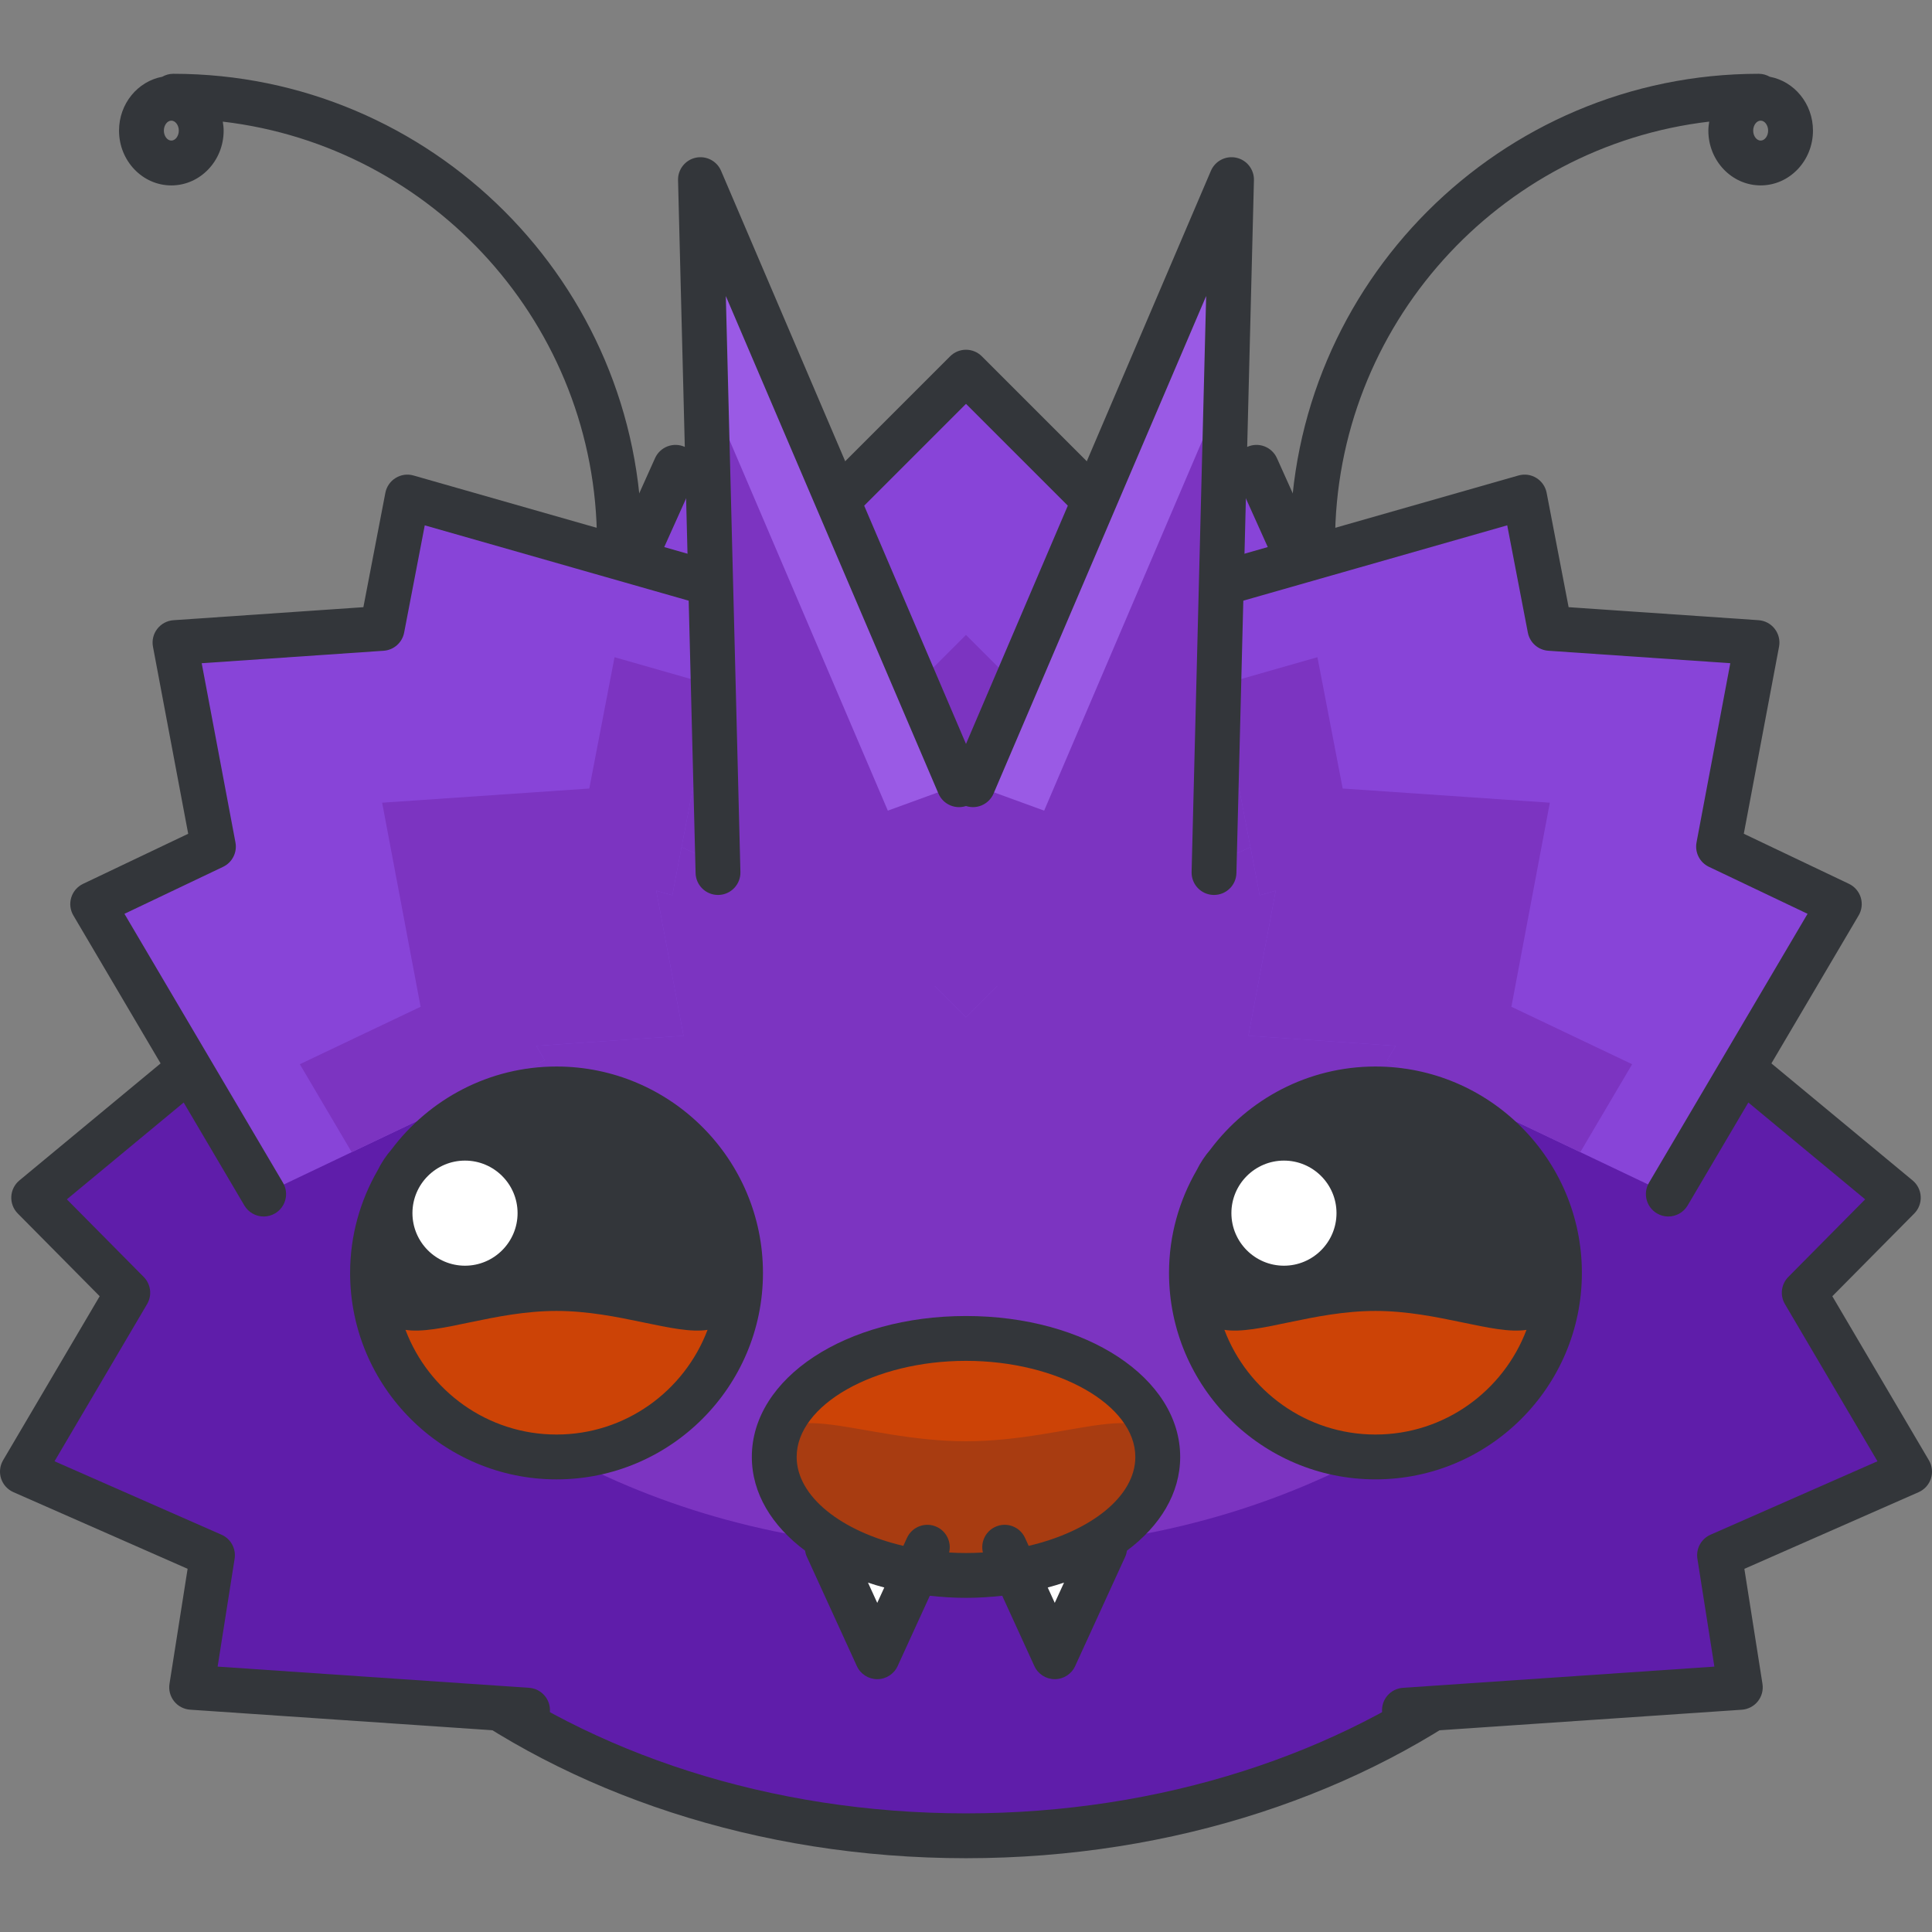 <?xml version="1.0" encoding="iso-8859-1"?>
<!-- Generator: Adobe Illustrator 19.0.0, SVG Export Plug-In . SVG Version: 6.00 Build 0)  -->
<svg version="1.1" id="Layer_1" xmlns="http://www.w3.org/2000/svg" xmlns:xlink="http://www.w3.org/1999/xlink" x="0px" y="0px"
	 viewBox="0 0 129.267 129.267" style="enable-background:new 0 0 129.267 129.267;" xml:space="preserve">
<rect x="0" y="0" width="129.267" height="129.267" fill="#808080" stroke="none"/>
<g>
	<g>
		<g>
			<g>
				<path style="fill:#F4D3A2;" d="M113.843,85.388c0,20.676-22.032,37.441-49.209,37.441c-27.178,0-49.209-16.766-49.209-37.441
					c0-20.68,22.031-45.459,49.209-45.459C91.81,39.929,113.843,64.708,113.843,85.388z"/>
			</g>
			<g>
				<path style="fill:#7C34C1;" d="M113.843,85.388c0,20.676-22.032,37.441-49.209,37.441c-27.178,0-49.209-16.766-49.209-37.441
					c0-20.68,22.031-34.928,49.209-34.928C91.81,50.46,113.843,64.708,113.843,85.388z"/>
			</g>
			<g>
				<path style="fill:#5F1DAA;" d="M113.843,85.388c0,20.676-22.032,37.441-49.209,37.441c-27.178,0-49.209-16.766-49.209-37.441
					c0-20.682,6.261,18.34,49.209,18.34C107.581,103.728,113.843,64.706,113.843,85.388z"/>
			</g>
			<g>
				<path style="fill:#33363A;" d="M64.634,124.33c-27.961,0-50.709-17.469-50.709-38.941c0-21.27,22.62-46.959,50.709-46.959
					s50.709,25.689,50.709,46.959C115.343,106.861,92.595,124.33,64.634,124.33z M64.634,41.429
					c-26.428,0-47.709,24.048-47.709,43.959c0,19.818,21.402,35.941,47.709,35.941s47.709-16.123,47.709-35.941
					C112.343,65.477,91.062,41.429,64.634,41.429z"/>
			</g>
		</g>
		<g>
			<path style="fill:#8844D8;" d="M75.069,97.669c0,1.393-4.691,1.643-10.479,1.643s-10.478-0.25-10.478-1.643
				c0-1.395,4.691-5.037,10.478-5.037S75.069,96.275,75.069,97.669z"/>
		</g>
		<g>
			<g>
				<g>
					<g>
						<polygon style="fill:#5F1DAA;" points="93.97,114.425 116.442,112.896 115.052,104.058 127.767,98.464 120.718,86.494 
							127.013,80.136 109.67,65.763 95.016,80.568 95.876,81.281 86.835,85.257 91.845,93.767 90.729,93.845 						"/>
					</g>
					<g>
						<path style="fill:#33363A;" d="M93.968,115.925c-0.782,0-1.441-0.606-1.495-1.398c-0.056-0.826,0.568-1.542,1.395-1.598
							l20.838-1.419l-1.136-7.219c-0.105-0.673,0.255-1.332,0.878-1.606l11.17-4.914l-6.192-10.517
							c-0.346-0.586-0.252-1.332,0.227-1.816l5.142-5.192l-16.081-13.327c-0.638-0.529-0.727-1.475-0.198-2.112
							c0.529-0.639,1.474-0.726,2.112-0.198l17.343,14.373c0.324,0.269,0.521,0.661,0.541,1.082c0.021,0.42-0.136,0.83-0.432,1.129
							l-5.482,5.536l6.462,10.976c0.217,0.369,0.267,0.813,0.135,1.222c-0.132,0.407-0.432,0.739-0.824,0.912l-11.658,5.129
							l1.211,7.696c0.065,0.416-0.047,0.84-0.31,1.169c-0.262,0.329-0.651,0.532-1.07,0.561l-22.473,1.529
							C94.037,115.924,94.002,115.925,93.968,115.925z"/>
					</g>
				</g>
			</g>
			<g>
				<g>
					<g>
						<polygon style="fill:#5F1DAA;" points="35.296,114.425 12.824,112.896 14.216,104.058 1.5,98.464 8.549,86.494 2.254,80.136 
							19.597,65.763 34.251,80.568 33.391,81.281 42.433,85.257 37.423,93.767 38.537,93.845 						"/>
					</g>
					<g>
						<path style="fill:#33363A;" d="M35.297,115.925c-0.034,0-0.069-0.001-0.104-0.004l-22.472-1.529
							c-0.419-0.028-0.808-0.231-1.071-0.561c-0.262-0.329-0.375-0.753-0.309-1.169l1.212-7.696L0.896,99.837
							c-0.392-0.173-0.692-0.505-0.824-0.912c-0.131-0.408-0.082-0.853,0.135-1.222L6.67,86.728l-5.482-5.536
							c-0.296-0.299-0.453-0.709-0.432-1.129c0.021-0.421,0.217-0.813,0.541-1.082L18.64,64.608
							c0.638-0.527,1.584-0.439,2.112,0.198c0.529,0.638,0.44,1.583-0.198,2.112L4.473,80.246l5.142,5.192
							c0.479,0.484,0.572,1.23,0.227,1.816L3.649,97.771l11.171,4.914c0.623,0.274,0.984,0.934,0.878,1.606l-1.137,7.219
							l20.837,1.419c0.826,0.056,1.451,0.771,1.395,1.598C36.739,115.319,36.08,115.925,35.297,115.925z"/>
					</g>
				</g>
			</g>
		</g>
	</g>
	<g>
		<ellipse style="fill:#CC4306;" cx="64.634" cy="97.482" rx="12.83" ry="7.928"/>
	</g>
	<g>
		<path style="fill:#A83C11;" d="M77.464,97.482c0,4.379-5.745,7.928-12.83,7.928c-7.086,0-12.83-3.549-12.83-7.928
			c0-4.379,5.744-1.049,12.83-1.049C71.719,96.433,77.464,93.103,77.464,97.482z"/>
	</g>
	<g>
		<g>
			<polygon style="fill:#8844D8;" points="93.505,52.261 84.07,31.267 75.054,35.32 64.633,24.9 54.213,35.32 45.196,31.267 
				35.762,52.261 56.753,61.697 57.222,60.652 64.633,68.064 72.044,60.654 72.513,61.697 			"/>
		</g>
		<g>
			<polygon style="fill:#7C34C1;" points="75.054,52.902 64.633,42.482 54.213,52.902 45.196,48.849 42.335,55.214 56.753,61.697 
				57.222,60.652 64.633,68.064 72.044,60.654 72.513,61.697 86.931,55.214 84.07,48.849 			"/>
		</g>
		<g>
			<path style="fill:#33363A;" d="M93.506,53.761c-0.573,0-1.119-0.329-1.369-0.885l-8.82-19.626l-7.648,3.438
				c-0.568,0.257-1.235,0.132-1.675-0.308l-9.36-9.359l-9.359,9.359c-0.44,0.438-1.107,0.563-1.675,0.308L45.95,33.25l-8.82,19.626
				c-0.339,0.756-1.227,1.094-1.983,0.753c-0.756-0.34-1.093-1.228-0.753-1.983l9.435-20.994c0.163-0.362,0.463-0.646,0.835-0.787
				s0.786-0.129,1.147,0.034l8.073,3.629l9.688-9.688c0.586-0.586,1.535-0.586,2.121,0l9.689,9.688l8.073-3.629
				c0.362-0.163,0.775-0.176,1.147-0.034s0.672,0.425,0.835,0.787l9.435,20.994c0.34,0.756,0.002,1.644-0.753,1.983
				C93.92,53.719,93.711,53.761,93.506,53.761z"/>
		</g>
	</g>
	<g>
		<g>
			<g>
				<polygon style="fill:#8844D8;" points="48.916,39.441 27.257,33.257 25.567,42.044 11.709,42.994 14.28,56.644 6.202,60.492 
					17.642,79.894 36.448,70.937 35.881,69.976 45.735,69.3 43.909,59.595 44.984,59.9 				"/>
			</g>
			<g>
				<polygon style="fill:#7C34C1;" points="39.429,52.759 25.569,53.708 28.142,67.361 20.061,71.206 23.531,77.089 36.448,70.937 
					35.881,69.976 45.735,69.3 43.909,59.595 44.984,59.9 47.685,45.849 41.118,43.972 				"/>
			</g>
			<g>
				<path style="fill:#33363A;" d="M17.643,81.394c-0.514,0-1.014-0.264-1.293-0.738L4.91,61.253
					c-0.214-0.362-0.266-0.798-0.143-1.2s0.41-0.734,0.79-0.916l7.035-3.351l-2.357-12.516c-0.079-0.421,0.025-0.855,0.288-1.194
					c0.262-0.34,0.656-0.55,1.084-0.579l12.706-0.871l1.471-7.652c0.08-0.413,0.329-0.774,0.688-0.994
					c0.357-0.222,0.792-0.283,1.197-0.165l21.659,6.184c0.797,0.228,1.258,1.058,1.031,1.854c-0.228,0.796-1.059,1.258-1.854,1.03
					L28.42,35.15l-1.38,7.178c-0.129,0.669-0.691,1.167-1.371,1.213l-12.174,0.834l2.259,11.992
					c0.126,0.669-0.214,1.339-0.829,1.632l-6.599,3.143l10.607,17.991c0.421,0.714,0.184,1.633-0.53,2.054
					C18.164,81.328,17.902,81.394,17.643,81.394z"/>
			</g>
		</g>
		<g>
			<g>
				<polygon style="fill:#8844D8;" points="80.351,39.441 102.009,33.257 103.698,42.044 117.558,42.994 114.985,56.644 
					123.064,60.492 111.624,79.894 92.817,70.937 93.386,69.976 83.53,69.3 85.356,59.595 84.282,59.9 				"/>
			</g>
			<g>
				<polygon style="fill:#7C34C1;" points="89.837,52.759 103.697,53.708 101.125,67.361 109.204,71.206 105.735,77.089 
					92.817,70.937 93.386,69.976 83.53,69.3 85.356,59.595 84.282,59.9 81.581,45.849 88.148,43.972 				"/>
			</g>
			<g>
				<path style="fill:#33363A;" d="M111.623,81.394c-0.259,0-0.521-0.066-0.76-0.208c-0.714-0.421-0.951-1.34-0.53-2.054
					l10.608-17.991l-6.6-3.143c-0.615-0.293-0.955-0.963-0.829-1.632l2.26-11.992l-12.175-0.834
					c-0.679-0.046-1.242-0.544-1.371-1.213l-1.38-7.178l-20.083,5.733c-0.792,0.228-1.626-0.233-1.854-1.03s0.234-1.627,1.031-1.854
					l21.658-6.184c0.405-0.116,0.839-0.057,1.197,0.165c0.358,0.22,0.608,0.581,0.688,0.994l1.471,7.652l12.707,0.871
					c0.428,0.029,0.822,0.239,1.084,0.579c0.262,0.339,0.367,0.773,0.288,1.194l-2.358,12.516l7.036,3.351
					c0.38,0.182,0.667,0.514,0.79,0.916s0.071,0.838-0.143,1.2l-11.44,19.402C112.636,81.13,112.136,81.394,111.623,81.394z"/>
			</g>
		</g>
	</g>
	<g>
		<path style="fill:#CC4306;" d="M49.548,85.169c0,6.805-5.512,12.313-12.313,12.313c-6.799,0-12.311-5.508-12.311-12.313
			c0-6.799,5.512-12.311,12.311-12.311C44.036,72.859,49.548,78.371,49.548,85.169z"/>
	</g>
	<g>
		<circle style="fill:#FFFFFF;" cx="31.113" cy="81.167" r="5.017"/>
	</g>
	<path style="fill:#33363A;" d="M37.235,71.359c-4.514,0-8.517,2.187-11.039,5.547c-0.367,0.423-0.679,0.893-0.928,1.4
		c-1.166,2.025-1.843,4.365-1.843,6.864c0,7.616,6.195,13.813,13.811,13.813c7.616,0,13.813-6.196,13.813-13.813
		C51.048,77.554,44.852,71.359,37.235,71.359z M37.235,95.982c-4.619,0-8.56-2.918-10.105-7.003
		c2.224,0.346,5.919-1.266,10.105-1.266c4.186,0,7.882,1.612,10.106,1.266C45.796,93.064,41.855,95.982,37.235,95.982z"/>
	<path style="fill:#FFFFFF;" d="M31.112,77.654c-1.938,0-3.516,1.576-3.516,3.514c0,1.939,1.577,3.518,3.516,3.518
		c1.939,0,3.518-1.578,3.518-3.518C34.63,79.23,33.052,77.654,31.112,77.654z"/>
	<g>
		<path style="fill:#CC4306;" d="M104.341,85.169c0,6.805-5.512,12.313-12.31,12.313c-6.801,0-12.313-5.508-12.313-12.313
			c0-6.799,5.512-12.311,12.313-12.311C98.829,72.859,104.341,78.371,104.341,85.169z"/>
	</g>
	<g>
		<circle style="fill:#FFFFFF;" cx="85.907" cy="81.167" r="5.016"/>
	</g>
	<path style="fill:#33363A;" d="M92.03,71.359c-4.519,0-8.526,2.191-11.048,5.556c-0.36,0.417-0.667,0.879-0.913,1.377
		c-1.171,2.028-1.852,4.372-1.852,6.877c0,7.616,6.196,13.813,13.813,13.813c7.615,0,13.811-6.196,13.811-13.813
		C105.841,77.554,99.645,71.359,92.03,71.359z M92.03,95.982c-4.62,0-8.561-2.918-10.107-7.003c2.224,0.346,5.92-1.266,10.107-1.266
		c4.185,0,7.88,1.612,10.105,1.266C100.59,93.064,96.649,95.982,92.03,95.982z"/>
	<path style="fill:#FFFFFF;" d="M85.907,77.654c-1.938,0-3.516,1.576-3.516,3.514c0,1.939,1.577,3.518,3.516,3.518
		s3.516-1.578,3.516-3.518C89.423,79.23,87.846,77.654,85.907,77.654z"/>
	<g>
		<g>
			<g>
				<polyline style="fill:#9A5AE5;" points="81.227,58.38 82.399,12.019 65.1,52.503 				"/>
			</g>
			<g>
				<polyline style="fill:#7C34C1;" points="81.227,71.263 82.399,24.9 65.1,65.384 				"/>
			</g>
			<g>
				<path style="fill:#33363A;" d="M81.228,59.88c-0.013,0-0.025,0-0.039,0c-0.828-0.021-1.482-0.71-1.461-1.538l0.974-38.534
					L66.479,53.093c-0.326,0.762-1.208,1.116-1.969,0.789c-0.762-0.325-1.116-1.206-0.79-1.969l17.3-40.484
					c0.283-0.661,0.997-1.03,1.699-0.876c0.703,0.153,1.198,0.784,1.18,1.504l-1.172,46.361
					C82.707,59.234,82.039,59.88,81.228,59.88z"/>
			</g>
		</g>
		<g>
			<g>
				<polyline style="fill:#9A5AE5;" points="48.04,58.38 46.866,12.019 64.167,52.503 				"/>
			</g>
			<g>
				<polyline style="fill:#7C34C1;" points="48.04,71.263 46.866,24.9 64.167,65.384 				"/>
			</g>
			<g>
				<path style="fill:#33363A;" d="M48.04,59.88c-0.811,0-1.479-0.646-1.499-1.462l-1.174-46.361
					c-0.018-0.72,0.477-1.351,1.18-1.504c0.705-0.153,1.416,0.215,1.699,0.876l17.301,40.484c0.326,0.762-0.028,1.644-0.79,1.969
					c-0.761,0.329-1.643-0.027-1.969-0.789L48.564,19.809l0.976,38.533c0.021,0.828-0.633,1.517-1.461,1.538
					C48.065,59.88,48.052,59.88,48.04,59.88z"/>
			</g>
		</g>
	</g>
	<g>
		<path style="fill:#33363A;" d="M11.589,4.937c-0.268,0-0.516,0.076-0.734,0.199C9.216,5.44,7.964,6.936,7.964,8.74
			c0,2.021,1.57,3.666,3.5,3.666s3.5-1.645,3.5-3.666c0-0.206-0.027-0.405-0.058-0.602C28.982,9.786,39.942,21.78,39.942,36.292
			c0,0.828,0.671,1.5,1.5,1.5s1.5-0.672,1.5-1.5C42.942,19.003,28.877,4.937,11.589,4.937z M11.464,9.406
			c-0.271,0-0.5-0.305-0.5-0.666c0-0.362,0.229-0.668,0.5-0.668s0.5,0.306,0.5,0.668C11.964,9.101,11.735,9.406,11.464,9.406z"/>
		<path style="fill:#33363A;" d="M118.413,5.136c-0.218-0.123-0.466-0.199-0.734-0.199c-17.289,0-31.354,14.066-31.354,31.355
			c0,0.828,0.671,1.5,1.5,1.5s1.5-0.672,1.5-1.5c0-14.513,10.96-26.506,25.036-28.155c-0.031,0.197-0.058,0.396-0.058,0.602
			c0,2.021,1.57,3.666,3.5,3.666s3.5-1.645,3.5-3.666C121.303,6.936,120.051,5.441,118.413,5.136z M117.803,9.406
			c-0.271,0-0.5-0.305-0.5-0.666c0-0.362,0.229-0.668,0.5-0.668s0.5,0.306,0.5,0.668C118.303,9.101,118.074,9.406,117.803,9.406z"/>
	</g>
	<g>
		<polyline style="fill:#FFFFFF;" points="62.048,103.523 58.694,110.851 55.343,103.523 		"/>
	</g>
	<g>
		<polyline style="fill:#FFFFFF;" points="73.925,103.523 70.571,110.851 67.22,103.523 		"/>
	</g>
	<path style="fill:#33363A;" d="M78.964,97.482c0-5.288-6.294-9.43-14.33-9.43s-14.33,4.142-14.33,9.43
		c0,2.431,1.343,4.614,3.563,6.269c0.021,0.134,0.053,0.267,0.112,0.396l3.352,7.328c0.244,0.533,0.777,0.876,1.364,0.876
		s1.12-0.342,1.364-0.876l2.153-4.705c0.788,0.085,1.593,0.139,2.423,0.139c0.829,0,1.634-0.054,2.422-0.139l2.152,4.705
		c0.244,0.533,0.777,0.876,1.364,0.876s1.12-0.342,1.364-0.876l3.354-7.328c0.059-0.129,0.091-0.262,0.112-0.396
		C77.621,102.096,78.964,99.913,78.964,97.482z M58.695,107.246l-0.62-1.356c0.356,0.118,0.717,0.23,1.091,0.328L58.695,107.246z
		 M70.572,107.246l-0.47-1.028c0.373-0.099,0.735-0.21,1.091-0.328L70.572,107.246z M68.827,103.431l-0.243-0.532
		c-0.345-0.753-1.234-1.087-1.988-0.74c-0.665,0.304-0.999,1.032-0.832,1.717c-0.372,0.022-0.749,0.034-1.13,0.034
		c-0.381,0-0.757-0.012-1.13-0.034c0.167-0.684-0.168-1.413-0.832-1.717c-0.753-0.346-1.644-0.013-1.988,0.74l-0.244,0.532
		c-4.136-0.968-7.137-3.3-7.137-5.949c0-3.485,5.188-6.43,11.33-6.43s11.33,2.944,11.33,6.43
		C75.964,100.131,72.963,102.463,68.827,103.431z"/>
</g>
<g>
</g>
<g>
</g>
<g>
</g>
<g>
</g>
<g>
</g>
<g>
</g>
<g>
</g>
<g>
</g>
<g>
</g>
<g>
</g>
<g>
</g>
<g>
</g>
<g>
</g>
<g>
</g>
<g>
</g>
</svg>
